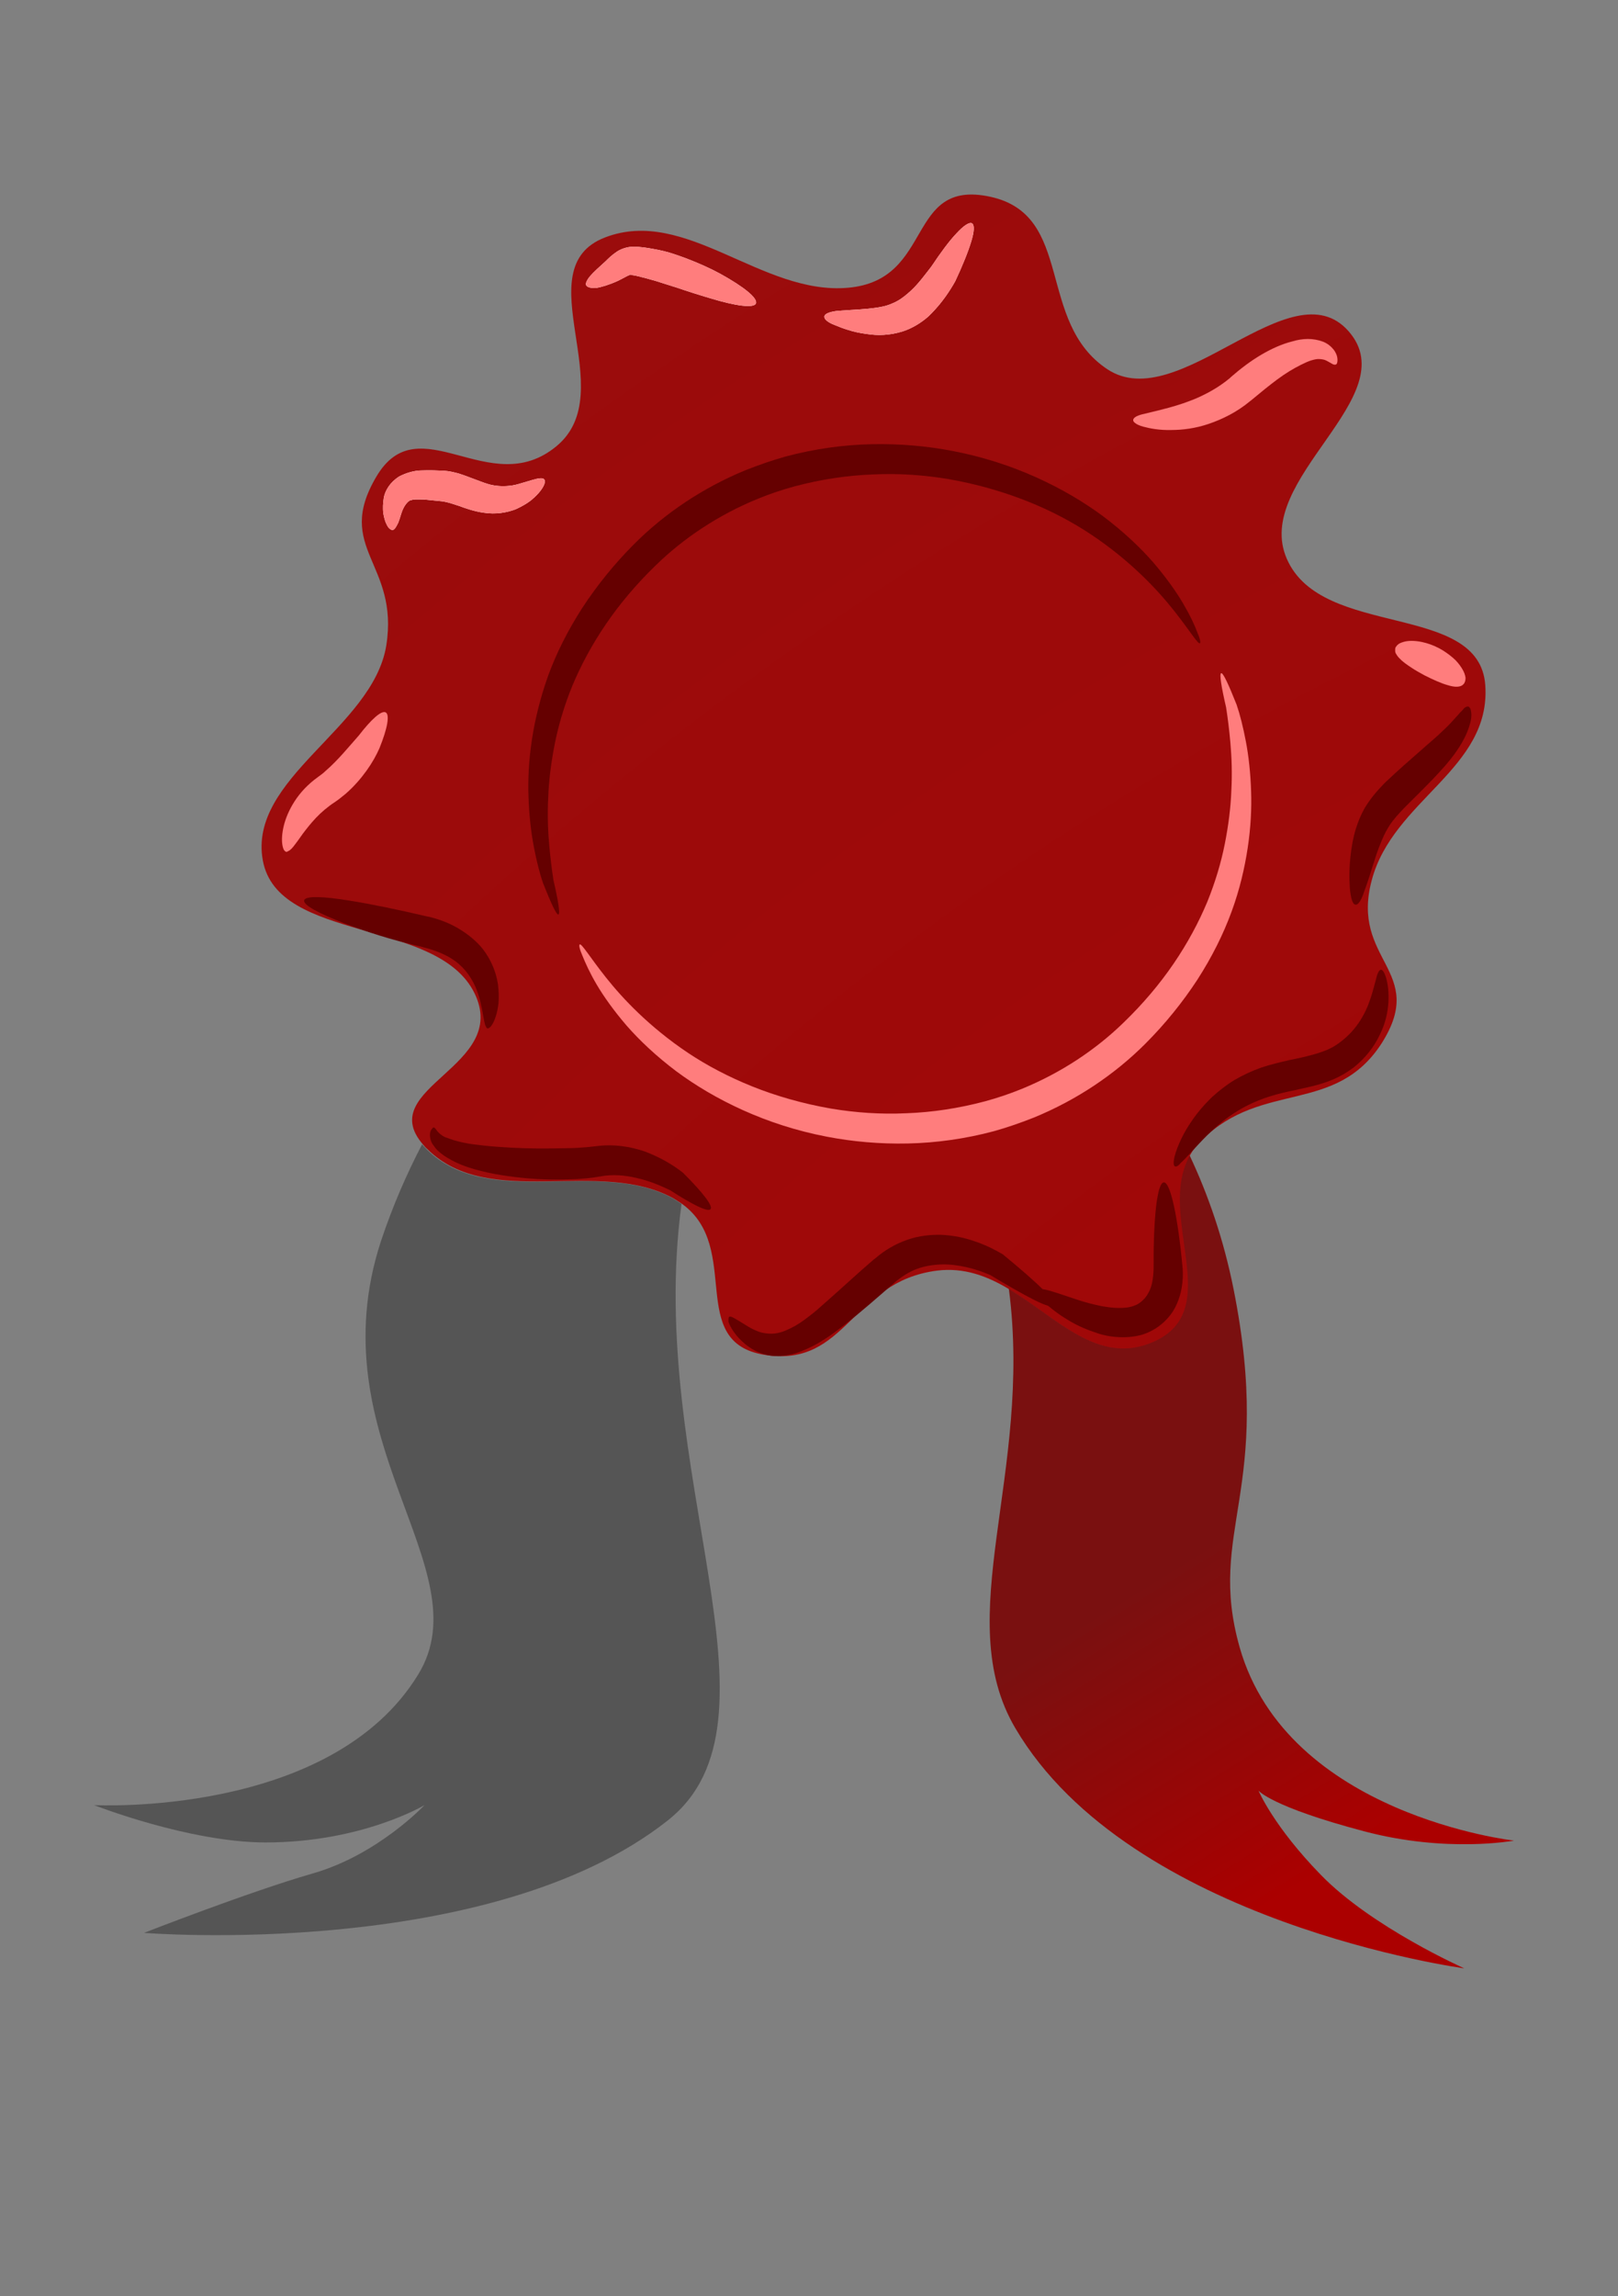 <svg xmlns:svg="http://www.w3.org/2000/svg" xmlns="http://www.w3.org/2000/svg" version="1.1" id="svg5817" x="0" y="0" width="524.4" height="744.1" viewBox="0 0 524.4 744.1" enable-background="new 0 0 524.41 744.094" xml:space="preserve"><rect x="0" y="0" width="524.4" height="744.1" fill="#808080" stroke="none"/><defs/><g id="layer1" transform="translate(0,-308.268)"><g id="g6512" transform="translate(-85.714,165.714)"><g><path fill="#555555" d="M224.1 515.1c-0.6-0.6-1.1-1.2-1.6-1.7 -5.1 9.8-9.6 20.2-13.3 31.3 -21.2 64.7 33 106.1 12.1 140.4 -28.3 46.5-105.1 42.4-105.1 42.4s30.8 12.1 55.6 12.1c31.3 0 51.5-12.1 51.5-12.1s-15.2 16.2-36.4 22.2c-20.5 5.9-54.5 19.2-54.5 19.2s112.1 9.1 169.7-36.4c41.1-32.4-7.3-112.7 4.5-199.8 -0.9-0.6-1.8-1.2-2.8-1.8C279.8 517.7 244.2 534.9 224.1 515.1z"/><g><linearGradient id="SVGID_1_" gradientUnits="userSpaceOnUse" x1="159.9" y1="30.3" x2="217.4" y2="123.2" gradientTransform="matrix(-1 0 0 -1 684.945 772.629)"><stop offset="0" stop-color="#AB0000"/><stop offset="1" stop-color="#7A1010"/></linearGradient><path fill="url(#SVGID_1_)" d="M527.9 736c26.8 7.1 48.5 3 48.5 3s-73.4-8.2-88.9-62.6c-10.8-38.1 11.1-50.5-2-116.2 -3.2-16-8.2-30.5-14.3-43.4 -11.2 19.8 11.8 50.2-11.9 60.5 -17.8 7.8-31-7.7-46.6-17 7.8 59.9-19.1 106.4 2.1 142.3 37.2 63.2 145.5 77.8 145.5 77.8s-30-13.3-46.5-30.3c-15.4-15.8-20.2-27.3-20.2-27.3S497.6 728 527.9 736z"/><linearGradient id="SVGID_2_" gradientUnits="userSpaceOnUse" x1="128.2" y1="49.9" x2="185.8" y2="142.8" gradientTransform="matrix(-1 0 0 -1 684.945 772.629)"><stop offset="0" stop-color="#AB0000"/><stop offset="1" stop-color="#7A1010"/></linearGradient><path fill="url(#SVGID_2_)" d="M459.3 577.4c23.7-10.4 0.7-40.7 11.9-60.5 -19.3-41.1-49.1-66.4-64.5-71.8 -20.2-7.1-57.6-2-57.6-2 43.2 43.9 59.1 82.9 63.6 117.3C428.3 569.7 441.5 585.2 459.3 577.4z"/><radialGradient id="SVGID_3_" cx="943.6" cy="1201.7" r="1882.1" gradientUnits="userSpaceOnUse"><stop offset="0" stop-color="#AB0000"/><stop offset="1" stop-color="#911313"/></radialGradient><path fill="url(#SVGID_3_)" d="M530.3 427.8c6.9-26.1 38.7-36 36.8-63.2 -1.9-27.2-52.9-14.9-64.3-40.9 -11.4-25.9 38.7-52.5 20-73.8 -18.7-21.3-55 27.7-78.2 12.3s-10.5-50-38-55.9c-27.5-5.9-17.9 27-46 29.5 -28 2.5-52.6-26.4-78.8-16.3s5.8 50-15.8 67.7c-21.6 17.8-44.5-13.6-58.3 9.8 -13.8 23.3 7.5 28 3.2 54.8 -4.4 26.7-44.9 42.9-40 69.6 4.9 26.7 56.6 18.5 68.6 43 11.6 23.8-32.5 30.5-16.8 48.9 0.5 0.6 1 1.2 1.6 1.7 20.1 19.8 55.6 2.6 79.7 15.9 1 0.6 1.9 1.2 2.8 1.8 19.6 14.2 1.2 44.9 26.8 48.9 26.7 4.2 27.8-23.7 55.8-27.3 8.8-1.1 16.4 1.8 23.5 6.1 15.6 9.3 28.8 24.8 46.6 17 23.7-10.4 0.7-40.7 11.9-60.5 1-1.8 2.3-3.5 3.9-5 19.6-19.3 43.3-8 58.3-31.4C548.4 457 523.3 453.9 530.3 427.8z"/></g></g><path id="path6349" fill="#FFFFFF" d="M275.7 235c-0.3-0.6 0.2-1.7 1.3-3 1.1-1.3 2.9-2.9 5-4.8 0.9-0.9 2-2 3.8-3.2 1.5-0.9 3.3-1.5 5.2-1.5 2.4 0 4.6 0.4 6.3 0.7 2.4 0.4 4.9 1 7.2 1.8 1.2 0.4 2.3 0.8 3.4 1.2 4.2 1.6 8 3.3 11.3 5.1 7.6 4.2 12.2 7.9 11.5 9.6l0 0 0 0c0 0 0 0 0 0s0 0 0 0l0 0 0 0c-0.7 1.6-6.6 0.8-14.8-1.7 -3.4-1-7.2-2.2-11.3-3.6 -1.1-0.3-2.1-0.7-3.2-1 -2.1-0.7-4.1-1.3-6-1.8 -2.1-0.5-3.6-1-4.8-1.1 -0.2-0.1-0.5-0.2-0.7-0.1 -1.1 0.4-2.5 1.3-4 2 -2.9 1.3-5.3 2-7.1 2.3C277.2 235.9 276.1 235.7 275.7 235L275.7 235z"/><path id="path6353" fill="#FFFFFF" d="M352.9 245c0.2-0.8 1.7-1.4 4.2-1.7 1.3-0.1 2.7-0.2 4.4-0.3 1.7-0.1 3.5-0.2 5.5-0.4 2.7-0.3 5.6-0.6 8.1-1.8 1.7-0.7 3.3-1.8 4.9-3.2 0.3-0.3 0.6-0.5 0.9-0.8 2.5-2.3 4.6-5.2 6.7-7.9 3-4.5 5.8-8.3 8.1-10.7 2.3-2.5 4.1-3.7 5-3.3l0 0 0 0c0 0 0 0 0 0s0 0 0 0l0 0 0 0c0.9 0.5 0.8 2.6-0.2 5.9 -1 3.3-2.8 7.8-5.2 12.9 -1.8 3.2-4.2 6.8-7.5 10.2 -0.4 0.4-0.8 0.8-1.2 1.2 -2.4 2.1-5.2 3.8-8.2 4.8 -4.4 1.4-8.4 1.4-11.6 0.9 -2.3-0.3-4.3-0.7-6.1-1.3 -1.7-0.5-3.2-1.1-4.4-1.6C353.9 247 352.7 245.9 352.9 245L352.9 245z"/><path id="path6357" fill="#FF7D7D" d="M273.6 448.6c0.3-0.2 1.1 0.8 2.5 2.7s3.3 4.6 6 8 6.2 7.4 10.6 11.6c4.4 4.2 9.8 8.7 16.1 12.9l0 0c6 4 13 7.7 20.7 10.8s16.4 5.6 25.6 7.2c7.8 1.3 16 1.9 24.4 1.5 8.4-0.3 17-1.6 25.6-3.9 4-1.1 7.9-2.4 11.8-4 12.7-5.2 24-12.7 33.1-21.6 6.2-6 11.6-12.4 16.1-19 4.5-6.6 8.1-13.3 10.9-20 2.6-6.4 4.5-12.8 5.7-18.9s1.9-11.8 2.1-17.2c0.3-5.6 0.1-10.7-0.3-15.3s-0.9-8.4-1.4-11.6c-1.6-6.9-2.2-10.9-1.6-11.1l0 0 0 0c0 0 0 0 0 0s0 0 0 0l0 0 0 0c0.6-0.2 2.3 3.4 5 10.2 1.1 3.2 2.1 7.2 3 11.9s1.5 10.1 1.7 16.1c0.2 5.6-0.1 11.8-1.1 18.4 -1 6.6-2.6 13.5-5.2 20.6 -2.7 7.4-6.4 14.8-11.1 22.1 -4.7 7.2-10.4 14.3-16.9 20.8 -9.9 9.9-22.2 18.2-36.1 23.9 -4.3 1.7-8.6 3.2-12.9 4.4 -9.3 2.5-18.8 3.8-27.9 4 -9.1 0.2-18-0.6-26.3-2.2 -9.9-1.9-19-4.9-27.2-8.6 -8.2-3.7-15.4-8-21.6-12.6l0 0c-6.5-4.9-11.9-10-16.1-14.8 -4.2-4.9-7.4-9.4-9.7-13.3 -2.3-3.9-3.7-7.1-4.6-9.3C273.5 450 273.3 448.8 273.6 448.6L273.6 448.6z"/><path id="path6361" fill="#FFFFFF" d="M212.9 314.3c-0.3 0-0.7-0.2-1.1-0.6 -0.4-0.4-0.7-1-1.1-1.9 -0.3-0.8-0.6-1.9-0.8-3.2 -0.1-1.3-0.1-2.9 0.2-4.7l0 0c0.2-1.2 0.7-2.4 1.5-3.6 0.8-1.2 1.9-2.3 3.4-3.3 2.5-1.3 5.1-2 7.5-2 2.5-0.1 4.9 0 7.1 0.1 1.7 0.1 3.3 0.5 4.8 0.9 1.2 0.4 2.4 0.8 3.4 1.2 2.5 0.9 4.6 1.8 6.4 2.3 2.2 0.6 4.5 0.7 6.4 0.5 1.5-0.1 2.9-0.5 4.2-0.9 1.3-0.4 2.4-0.7 3.4-1 2-0.6 3.4-0.8 3.9-0.2 0.5 0.6 0.1 2-1.3 3.8 -0.7 0.9-1.7 1.9-3 3 -1.3 1-3 2-5 2.9 -2.9 1.1-6.5 1.7-10.3 1.1 -2.9-0.4-5.6-1.3-8-2.2 -1-0.3-1.9-0.6-2.8-0.9 -1-0.3-1.9-0.5-2.7-0.6 -2.4-0.2-4.5-0.5-6.3-0.6 -1.7 0-2.9-0.1-3.6 0.2 -0.7 0-1.5 0.8-2.1 1.7l0 0c-0.6 0.9-1 1.9-1.3 2.9 -0.3 1-0.6 1.9-0.9 2.7C214.1 313.3 213.6 314.3 212.9 314.3L212.9 314.3z"/><path id="path6365" fill="#FF7D7D" d="M518.6 260.7c-0.4 0.1-0.8 0-1.4-0.4 -0.6-0.3-1.3-0.8-2.1-1.1 -0.6-0.2-1.4-0.3-2.1-0.3l0 0c-0.7 0-1.5 0.2-2.5 0.5 -0.9 0.3-2 0.8-3.2 1.4 -2.4 1.2-4.9 2.7-7.6 4.7 -2.7 2-5.5 4.3-8.5 6.8 -0.1 0.1-0.3 0.2-0.4 0.3 -4.2 3.5-8.9 5.8-13.3 7.3 -4.4 1.5-8.6 2-12.2 2l0 0c-3.8 0.1-6.9-0.5-9.1-1.1l0 0c-1.1-0.3-2-0.7-2.5-1.1l0 0c-0.3-0.2-0.5-0.4-0.6-0.6l0 0 0 0c-0.1-0.1-0.1-0.2-0.1-0.3l0 0c0-0.1 0-0.2 0-0.3 0 0 0 0 0 0l0 0 0 0 0 0 0 0c0 0 0 0 0 0 0 0 0-0.1 0.1-0.2l0 0c0.1-0.1 0.1-0.2 0.2-0.3l0 0 0 0c0.2-0.2 0.4-0.3 0.7-0.5l0 0c0.6-0.3 1.4-0.6 2.4-0.8l0 0c2-0.5 4.7-1.1 8-2l0 0c3-0.8 6.4-1.9 9.8-3.4 3.5-1.6 7-3.6 10.2-6.3 0.1-0.1 0.2-0.2 0.3-0.3 3.1-2.7 6.4-5.2 9.8-7.2 3.4-2 6.8-3.5 10-4.3 1.6-0.5 3.4-0.8 5.1-0.8s3.3 0.3 4.7 0.8l0 0c1.7 0.6 2.9 1.7 3.7 2.7 1 1.4 1.2 2.5 1.2 3.3C519.2 260.1 519 260.6 518.6 260.7L518.6 260.7z"/><path id="path6369" fill="#650000" d="M474.6 351c-0.3 0.2-1.1-0.8-2.5-2.7 -1.4-1.9-3.3-4.6-6-8 -2.7-3.4-6.2-7.4-10.6-11.6 -4.4-4.2-9.8-8.7-16.1-12.9l0 0c-6-4-12.9-7.7-20.7-10.8 -7.8-3.1-16.4-5.6-25.6-7.2 -7.8-1.3-16-1.9-24.4-1.5 -8.4 0.3-17 1.6-25.6 3.9 -4 1.1-7.9 2.4-11.8 4 -12.7 5.2-24 12.7-33.1 21.6 -6.2 6-11.6 12.4-16.1 19 -4.5 6.6-8.1 13.3-10.9 20 -2.6 6.4-4.5 12.8-5.7 18.9 -1.2 6.1-1.9 11.8-2.1 17.2 -0.3 5.6-0.1 10.7 0.3 15.3 0.4 4.5 0.9 8.4 1.4 11.6 1.6 6.9 2.2 10.9 1.6 11.1l0 0 0 0c0 0 0 0 0 0s0 0 0 0l0 0 0 0c-0.6 0.2-2.3-3.4-5-10.2 -1.1-3.2-2.1-7.2-3-11.9 -0.9-4.7-1.5-10.1-1.7-16.1 -0.2-5.6 0.1-11.8 1.1-18.4 1-6.6 2.7-13.5 5.2-20.6 2.7-7.4 6.4-14.8 11.1-22.1 4.7-7.2 10.4-14.3 16.9-20.8 9.9-9.9 22.2-18.2 36.1-23.9 4.3-1.7 8.6-3.2 12.9-4.4 9.3-2.5 18.8-3.8 27.9-4s18 0.6 26.3 2.2c9.9 1.9 19 4.9 27.2 8.6s15.4 8 21.6 12.6l0 0c6.5 4.9 11.9 10 16.1 14.8 4.2 4.9 7.4 9.4 9.7 13.3 2.3 3.9 3.8 7.1 4.6 9.3C474.7 349.6 474.9 350.8 474.6 351L474.6 351z"/><path id="path6373" fill="#FF7D7D" d="M275.7 235c-0.3-0.6 0.2-1.7 1.3-3 1.1-1.3 2.9-2.9 5-4.8 0.9-0.9 2-2 3.8-3.2 1.5-0.9 3.3-1.5 5.2-1.5 2.4 0 4.6 0.4 6.3 0.7 2.4 0.4 4.9 1 7.2 1.8 1.2 0.4 2.3 0.8 3.4 1.2 4.2 1.6 8 3.3 11.3 5.1 7.6 4.2 12.2 7.9 11.5 9.6l0 0 0 0c0 0 0 0 0 0s0 0 0 0l0 0 0 0c-0.7 1.6-6.6 0.8-14.8-1.7 -3.4-1-7.2-2.2-11.3-3.6 -1.1-0.3-2.1-0.7-3.2-1 -2.1-0.7-4.1-1.3-6-1.8 -2.1-0.5-3.6-1-4.8-1.1 -0.2-0.1-0.5-0.2-0.7-0.1 -1.1 0.4-2.5 1.3-4 2 -2.9 1.3-5.3 2-7.1 2.3C277.2 235.9 276.1 235.7 275.7 235L275.7 235z"/><path id="path6375" fill="#FF7D7D" d="M352.9 245c0.2-0.8 1.7-1.4 4.2-1.7 1.3-0.1 2.7-0.2 4.4-0.3 1.7-0.1 3.5-0.2 5.5-0.4 2.7-0.3 5.6-0.6 8.1-1.8 1.7-0.7 3.3-1.8 4.9-3.2 0.3-0.3 0.6-0.5 0.9-0.8 2.5-2.3 4.6-5.2 6.7-7.9 3-4.5 5.8-8.3 8.1-10.7 2.3-2.5 4.1-3.7 5-3.3l0 0 0 0c0 0 0 0 0 0s0 0 0 0l0 0 0 0c0.9 0.5 0.8 2.6-0.2 5.9 -1 3.3-2.8 7.8-5.2 12.9 -1.8 3.2-4.2 6.8-7.5 10.2 -0.4 0.4-0.8 0.8-1.2 1.2 -2.4 2.1-5.2 3.8-8.2 4.8 -4.4 1.4-8.4 1.4-11.6 0.9 -2.3-0.3-4.3-0.7-6.1-1.3 -1.7-0.5-3.2-1.1-4.4-1.6C353.9 247 352.7 245.9 352.9 245L352.9 245z"/><path id="path6377" fill="#FF7D7D" d="M212.9 314.3c-0.3 0-0.7-0.2-1.1-0.6 -0.4-0.4-0.7-1-1.1-1.9 -0.3-0.8-0.6-1.9-0.8-3.2 -0.1-1.3-0.1-2.9 0.2-4.7l0 0c0.2-1.2 0.7-2.4 1.5-3.6 0.8-1.2 1.9-2.3 3.4-3.3 2.5-1.3 5.1-2 7.5-2 2.5-0.1 4.9 0 7.1 0.1 1.7 0.1 3.3 0.5 4.8 0.9 1.2 0.4 2.4 0.8 3.4 1.2 2.5 0.9 4.6 1.8 6.4 2.3 2.2 0.6 4.5 0.7 6.4 0.5 1.5-0.1 2.9-0.5 4.2-0.9 1.3-0.4 2.4-0.7 3.4-1 2-0.6 3.4-0.8 3.9-0.2 0.5 0.6 0.1 2-1.3 3.8 -0.7 0.9-1.7 1.9-3 3 -1.3 1-3 2-5 2.9 -2.9 1.1-6.5 1.7-10.3 1.1 -2.9-0.4-5.6-1.3-8-2.2 -1-0.3-1.9-0.6-2.8-0.9 -1-0.3-1.9-0.5-2.7-0.6 -2.4-0.2-4.5-0.5-6.3-0.6 -1.7 0-2.9-0.1-3.6 0.2 -0.7 0-1.5 0.8-2.1 1.7l0 0c-0.6 0.9-1 1.9-1.3 2.9 -0.3 1-0.6 1.9-0.9 2.7C214.1 313.3 213.6 314.3 212.9 314.3L212.9 314.3z"/><path id="path6379" fill="#650000" d="M226.3 507.9c0.4 0.1 0.6 0.5 1 1 0.2 0.3 0.4 0.5 0.7 0.8s0.6 0.5 1 0.8c0.4 0.3 1 0.6 1.7 0.8 0.7 0.3 1.4 0.5 2.3 0.8 1.8 0.5 3.9 1 6.3 1.3 2.4 0.3 5.1 0.6 8 0.8 5.3 0.4 11.2 0.6 17.5 0.5 2.1 0 4.2-0.1 6.2-0.1 2.7-0.1 5.2-0.3 7.7-0.6 5.9-0.8 11.4 0.1 16 1.7 5.1 1.9 9.2 4.4 12.4 6.9 6.4 6.4 9.8 10.8 8.9 11.8l0 0 0 0 0 0 0 0 0 0 0 0c0 0 0 0 0 0s0 0 0 0l0 0 0 0 0 0 0 0 0 0 0 0c-0.9 1-5.9-1.5-13-6.1 -3.1-1.5-6.8-3.1-10.9-4 -3.7-0.9-7.9-1.3-11.9-0.5 -2.9 0.5-5.8 0.8-8.8 0.9 -2.3 0.1-4.5 0.1-6.7 0.1 -6.7-0.1-13-0.8-18.6-1.8 -3.1-0.6-6-1.3-8.7-2.2 -2.7-0.9-5-2-6.9-3.2 -1-0.6-1.9-1.3-2.7-2 -0.8-0.7-1.4-1.6-1.9-2.3 -0.5-0.8-0.7-1.6-0.8-2.3s0-1.3 0.1-1.7 0.3-0.7 0.5-0.9C226 507.9 226.2 507.9 226.3 507.9L226.3 507.9z"/><path id="path6383" fill="#650000" d="M322 569.3c0.2-0.2 0.7-0.1 1.3 0.2 0.6 0.3 1.4 0.8 2.4 1.4 1 0.6 2.2 1.4 3.5 2.1s2.9 1.4 4.6 1.6c1.3 0.2 2.7 0.2 4.1-0.1 1.4-0.3 2.8-0.9 4.4-1.7 1.8-0.9 3.6-2.1 5.5-3.6 1.9-1.4 3.8-3.1 5.8-4.9 4.8-4.2 9.8-8.9 15.4-13.7 0.1-0.1 0.2-0.1 0.3-0.2 3.1-2.7 6.7-4.8 10.5-6.1 3.7-1.3 7.5-1.7 11.1-1.6 4 0.2 7.7 1 11 2.2 3.3 1.1 6.2 2.6 8.8 4.1 5.6 4.6 10 8.4 12.9 11.3 2.9 2.9 4.2 4.7 3.7 5.4l0 0 0 0 0 0 0 0 0 0 0 0 0 0 0 0 0 0 0 0c0 0 0 0 0 0s0 0 0 0l0 0 0 0 0 0 0 0 0 0 0 0 0 0 0 0 0 0 0 0c-0.5 0.6-2.8-0.1-6.4-1.9s-8.5-4.6-14.3-8.1c-2.4-1-4.9-1.9-7.6-2.5s-5.5-1-8.3-0.9c-2.6 0.1-5.2 0.5-7.7 1.4 -2.5 0.9-5 2.5-7.3 4.4 -0.1 0.1-0.1 0.1-0.2 0.2 -5.4 4.7-10.7 9.4-16 13.5 -2.2 1.7-4.4 3.4-6.8 4.9 -2.3 1.5-4.7 2.7-7.2 3.7 -2.2 0.9-4.5 1.4-6.9 1.6 -2.5 0.1-4.8-0.3-6.7-1.1 -2.5-1-4.3-2.4-5.7-3.7 -1.4-1.3-2.4-2.6-3.1-3.7s-1.1-2-1.3-2.7C321.8 570 321.8 569.5 322 569.3L322 569.3z"/><path id="path6387" fill="#FF7D7D" d="M178.6 418.6c-0.1 0-0.2 0-0.3-0.1l0 0c-0.1 0-0.2-0.1-0.2-0.1l0 0 0 0 0 0c-0.1-0.1-0.3-0.3-0.4-0.5l0 0 0 0c-0.2-0.4-0.4-1-0.5-1.8l0 0c-0.2-1.5-0.1-3.5 0.5-6l0 0c0.6-2.4 1.7-5.1 3.5-7.9s4.3-5.5 7.5-7.8c0.8-0.6 1.7-1.2 2.5-2 2.1-1.8 4-3.8 5.8-5.8s3.4-3.9 5-5.7c4-5.2 7.3-8.2 8.7-7.5l0 0 0 0 0 0 0 0 0 0 0 0 0 0 0 0 0 0c0 0 0 0 0 0s0 0 0 0l0 0 0 0 0 0 0 0 0 0 0 0 0 0 0 0 0 0c1.4 0.7 0.6 5.2-2 11.6 -1 2.3-2.4 4.8-4.2 7.3s-4.1 5.2-6.9 7.6c-1.1 0.9-2.2 1.8-3.4 2.6 -2.3 1.5-4.4 3.3-6.1 5.1s-3.1 3.6-4.3 5.2l0 0c-1.2 1.7-2.2 3.1-3 4.1l0 0c-0.4 0.5-0.8 0.9-1.2 1.2l0 0 0 0c-0.2 0.1-0.4 0.2-0.5 0.3l0 0 0 0 0 0c-0.1 0-0.2 0.1-0.3 0.1l0 0C178.8 418.6 178.7 418.6 178.6 418.6L178.6 418.6z"/><path id="path6391" fill="#FF7D7D" d="M560 364.3c-0.9 1-2.8 1-5 0.3 -2.2-0.6-4.8-1.8-7.6-3.2 -1.5-0.8-2.9-1.6-4.1-2.4l0 0c-1.7-1.1-3.1-2.1-4.1-3.2l0 0c-0.5-0.5-0.8-1-1.1-1.5l0 0c-0.1-0.2-0.2-0.5-0.2-0.7l0 0 0 0c0-0.1 0-0.2 0-0.4l0 0 0 0 0 0c0-0.4 0-0.4 0-0.4l0 0 0 0 0 0 0 0 0 0 0 0 0 0 0 0c0 0 0 0 0.1-0.4l0 0 0 0 0 0c0-0.1 0.1-0.2 0.2-0.3l0 0 0 0c0.1-0.2 0.3-0.4 0.5-0.6l0 0c0.4-0.4 1.1-0.7 1.8-0.9l0 0c1.5-0.5 3.7-0.5 6.1 0l0 0c1.8 0.4 3.6 1 5.5 2 1.7 0.9 3.2 2 4.5 3.1s2.2 2.3 2.9 3.4 1.1 2.2 1.2 3.1C560.7 363.1 560.5 363.8 560 364.3L560 364.3z"/><path id="path6383-6" fill="#650000" d="M466.5 520.5c-0.4-0.2-0.5-1-0.3-2.2 0.2-1.2 0.7-2.9 1.6-5s2.1-4.5 3.9-7.1c1.7-2.6 4-5.4 6.9-8.2 2.1-1.9 4.5-3.8 7.1-5.4 2.7-1.6 5.7-3 8.8-4.1 3-1 6-1.7 9-2.4 1.8-0.4 3.5-0.7 5.1-1.1 4.1-1 7.7-2.1 10.3-3.9 3-2 5.4-4.5 7.1-7l0 0c1.8-2.6 3-5.3 3.8-7.7l0 0c0.9-2.6 1.4-4.9 1.9-6.6l0 0c0.2-0.9 0.4-1.6 0.7-2.1l0 0c0.1-0.3 0.2-0.5 0.4-0.6l0 0 0 0c0.1-0.1 0.1-0.1 0.2-0.2l0 0 0 0c0.1 0 0.2-0.1 0.2-0.1 0 0 0 0 0 0l0 0 0 0 0 0 0 0 0 0 0 0 0 0 0 0 0 0 0 0 0 0 0 0 0 0 0 0 0 0 0 0 0 0 0 0 0 0 0 0 0 0 0 0c0 0 0 0 0 0 0 0 0.1 0 0.2 0l0 0 0 0c0.1 0 0.2 0.1 0.2 0.1l0 0 0 0c0.2 0.1 0.3 0.3 0.5 0.5l0 0c0.3 0.5 0.6 1.2 0.9 2.2l0 0c0.5 1.8 0.9 4.4 0.7 7.8l0 0c-0.2 3.1-0.9 6.7-2.8 10.5l0 0c-1.8 3.8-4.6 7.5-8.5 10.6 -2 1.5-4.2 2.8-6.5 3.8s-4.7 1.7-7.1 2.3c-1.8 0.4-3.6 0.8-5.3 1.2 -2.9 0.6-5.6 1.2-8.1 2 -5.2 1.6-9.8 4-13.5 6.7 -2.7 1.9-5 4.1-7 6 -2 2-3.7 3.9-5.1 5.4s-2.6 2.8-3.5 3.6C467.6 520.4 466.9 520.7 466.5 520.5L466.5 520.5z"/><path id="path6416" fill="#650000" d="M422.2 560.7c0.3-0.4 1-0.5 2-0.3 1.1 0.2 2.5 0.6 4.3 1.2s3.9 1.3 6.3 2.1c2.4 0.8 5 1.5 7.9 2.1 1.8 0.3 3.7 0.6 5.5 0.6 1.8 0 3.5-0.1 5-0.7 1.3-0.4 2.5-1.3 3.5-2.4 0.4-0.5 0.8-1 1.1-1.6 1.3-2.1 1.7-5 1.8-7.9 -0.1-16.2 1.1-27.9 3.3-28.1l0 0 0 0c0 0 0 0 0 0s0 0 0 0l0 0 0 0c2.2-0.1 4.6 11.5 6.1 27.7 0.3 4-0.2 8.6-2.5 13 -0.7 1.3-1.5 2.4-2.5 3.5 -2.2 2.4-4.9 4.1-7.9 5.1 -3.1 0.9-6 1-8.6 0.8 -2.7-0.2-5.1-0.8-7.2-1.6 -3.3-1.1-6.2-2.5-8.6-4 -2.4-1.4-4.3-2.9-5.8-4.1 -1.5-1.3-2.6-2.4-3.2-3.3C422.1 561.8 421.9 561.1 422.2 560.7L422.2 560.7z"/><path id="path6420" fill="#650000" d="M525 435.7c-0.9-0.1-1.5-2-1.8-5.4 -0.1-1.7-0.2-3.7-0.1-6 0.1-2.3 0.3-4.9 0.8-7.8 0.6-3.6 1.7-7.7 4-11.9 1.7-2.9 3.8-5.4 6-7.7 0.4-0.4 0.8-0.8 1.1-1.1 3.9-3.7 7.6-6.9 10.9-9.8l0 0c2.9-2.6 5.5-4.7 7.5-6.7 2.1-1.9 3.6-3.7 4.8-5l0 0c0.4-0.5 0.8-0.9 1.1-1.2s0.6-0.6 0.8-0.9l0 0c0.2-0.2 0.4-0.4 0.6-0.5l0 0 0 0c0.1 0 0.2-0.1 0.3-0.1l0 0 0 0c0.2-0.1 0.3-0.1 0.3-0.1 0 0 0 0 0 0s0 0 0 0c0 0 0 0 0.3 0l0 0 0 0c0.1 0 0.2 0.1 0.3 0.2l0 0 0 0c0.2 0.2 0.4 0.5 0.5 0.9l0 0c0.1 0.4 0.2 1 0.2 1.7 0 0.7-0.1 1.4-0.3 2.2l0 0c-0.5 2.1-1.5 4.7-3.3 7.6 -1.7 2.8-4.1 5.8-6.8 8.7l0 0c-3.1 3.4-6.7 6.9-10.3 10.5 -0.3 0.3-0.7 0.7-1 1 -1.9 2-3.6 3.8-4.8 5.7 -1.8 2.7-3 5.9-4.1 8.9 -0.8 2.5-1.6 4.8-2.2 6.9 -0.7 2.1-1.3 4-1.9 5.5C527 434.2 525.9 435.9 525 435.7L525 435.7z"/><path id="path6424" fill="#650000" d="M184.3 434.3c0.4-1.5 6.1-1.3 14.7 0.1l0 0c6.9 1.1 15.6 2.9 25 5.1 0.5 0.1 1 0.2 1.4 0.3 3 0.8 5.9 1.9 8.5 3.4 2.6 1.5 5 3.3 7 5.4l0 0 0 0c1.9 2 3.3 4.3 4.3 6.5 1 2.2 1.6 4.4 1.9 6.4l0 0c0.3 2.2 0.3 4.2 0.2 6 -0.2 1.7-0.5 3.2-0.9 4.4l0 0c-0.4 1.3-0.9 2.3-1.4 3l0 0c-0.2 0.3-0.5 0.6-0.7 0.7l0 0 0 0c-0.1 0.1-0.2 0.1-0.3 0.2l0 0 0 0c-0.2 0-0.2 0-0.3 0l0 0c0 0 0 0 0 0l0 0 0 0 0 0 0 0 0 0 0 0 0 0 0 0 0 0 0 0 0 0 0 0 0 0 0 0 0 0 0 0 0 0 0 0 0 0 0 0 0 0 0 0c0 0 0 0 0 0l0 0c0 0-0.1-0.1-0.2-0.1l0 0 0 0c-0.1-0.1-0.2-0.2-0.2-0.3l0 0 0 0c-0.1-0.2-0.3-0.5-0.4-0.9l0 0c-0.2-0.7-0.4-1.7-0.6-2.9l0 0c-0.4-2.2-0.9-5.1-2.1-8.3l0 0c-1.1-2.8-2.9-5.8-5.5-8.1l0 0 0 0c-1.4-1.3-3.1-2.4-5-3.3s-4.1-1.7-6.5-2.3c-0.4-0.1-0.8-0.2-1.1-0.3 -9.7-2.2-18.2-5-24.7-7.5l0 0C188.9 438.5 183.9 435.8 184.3 434.3L184.3 434.3z"/></g></g></svg>